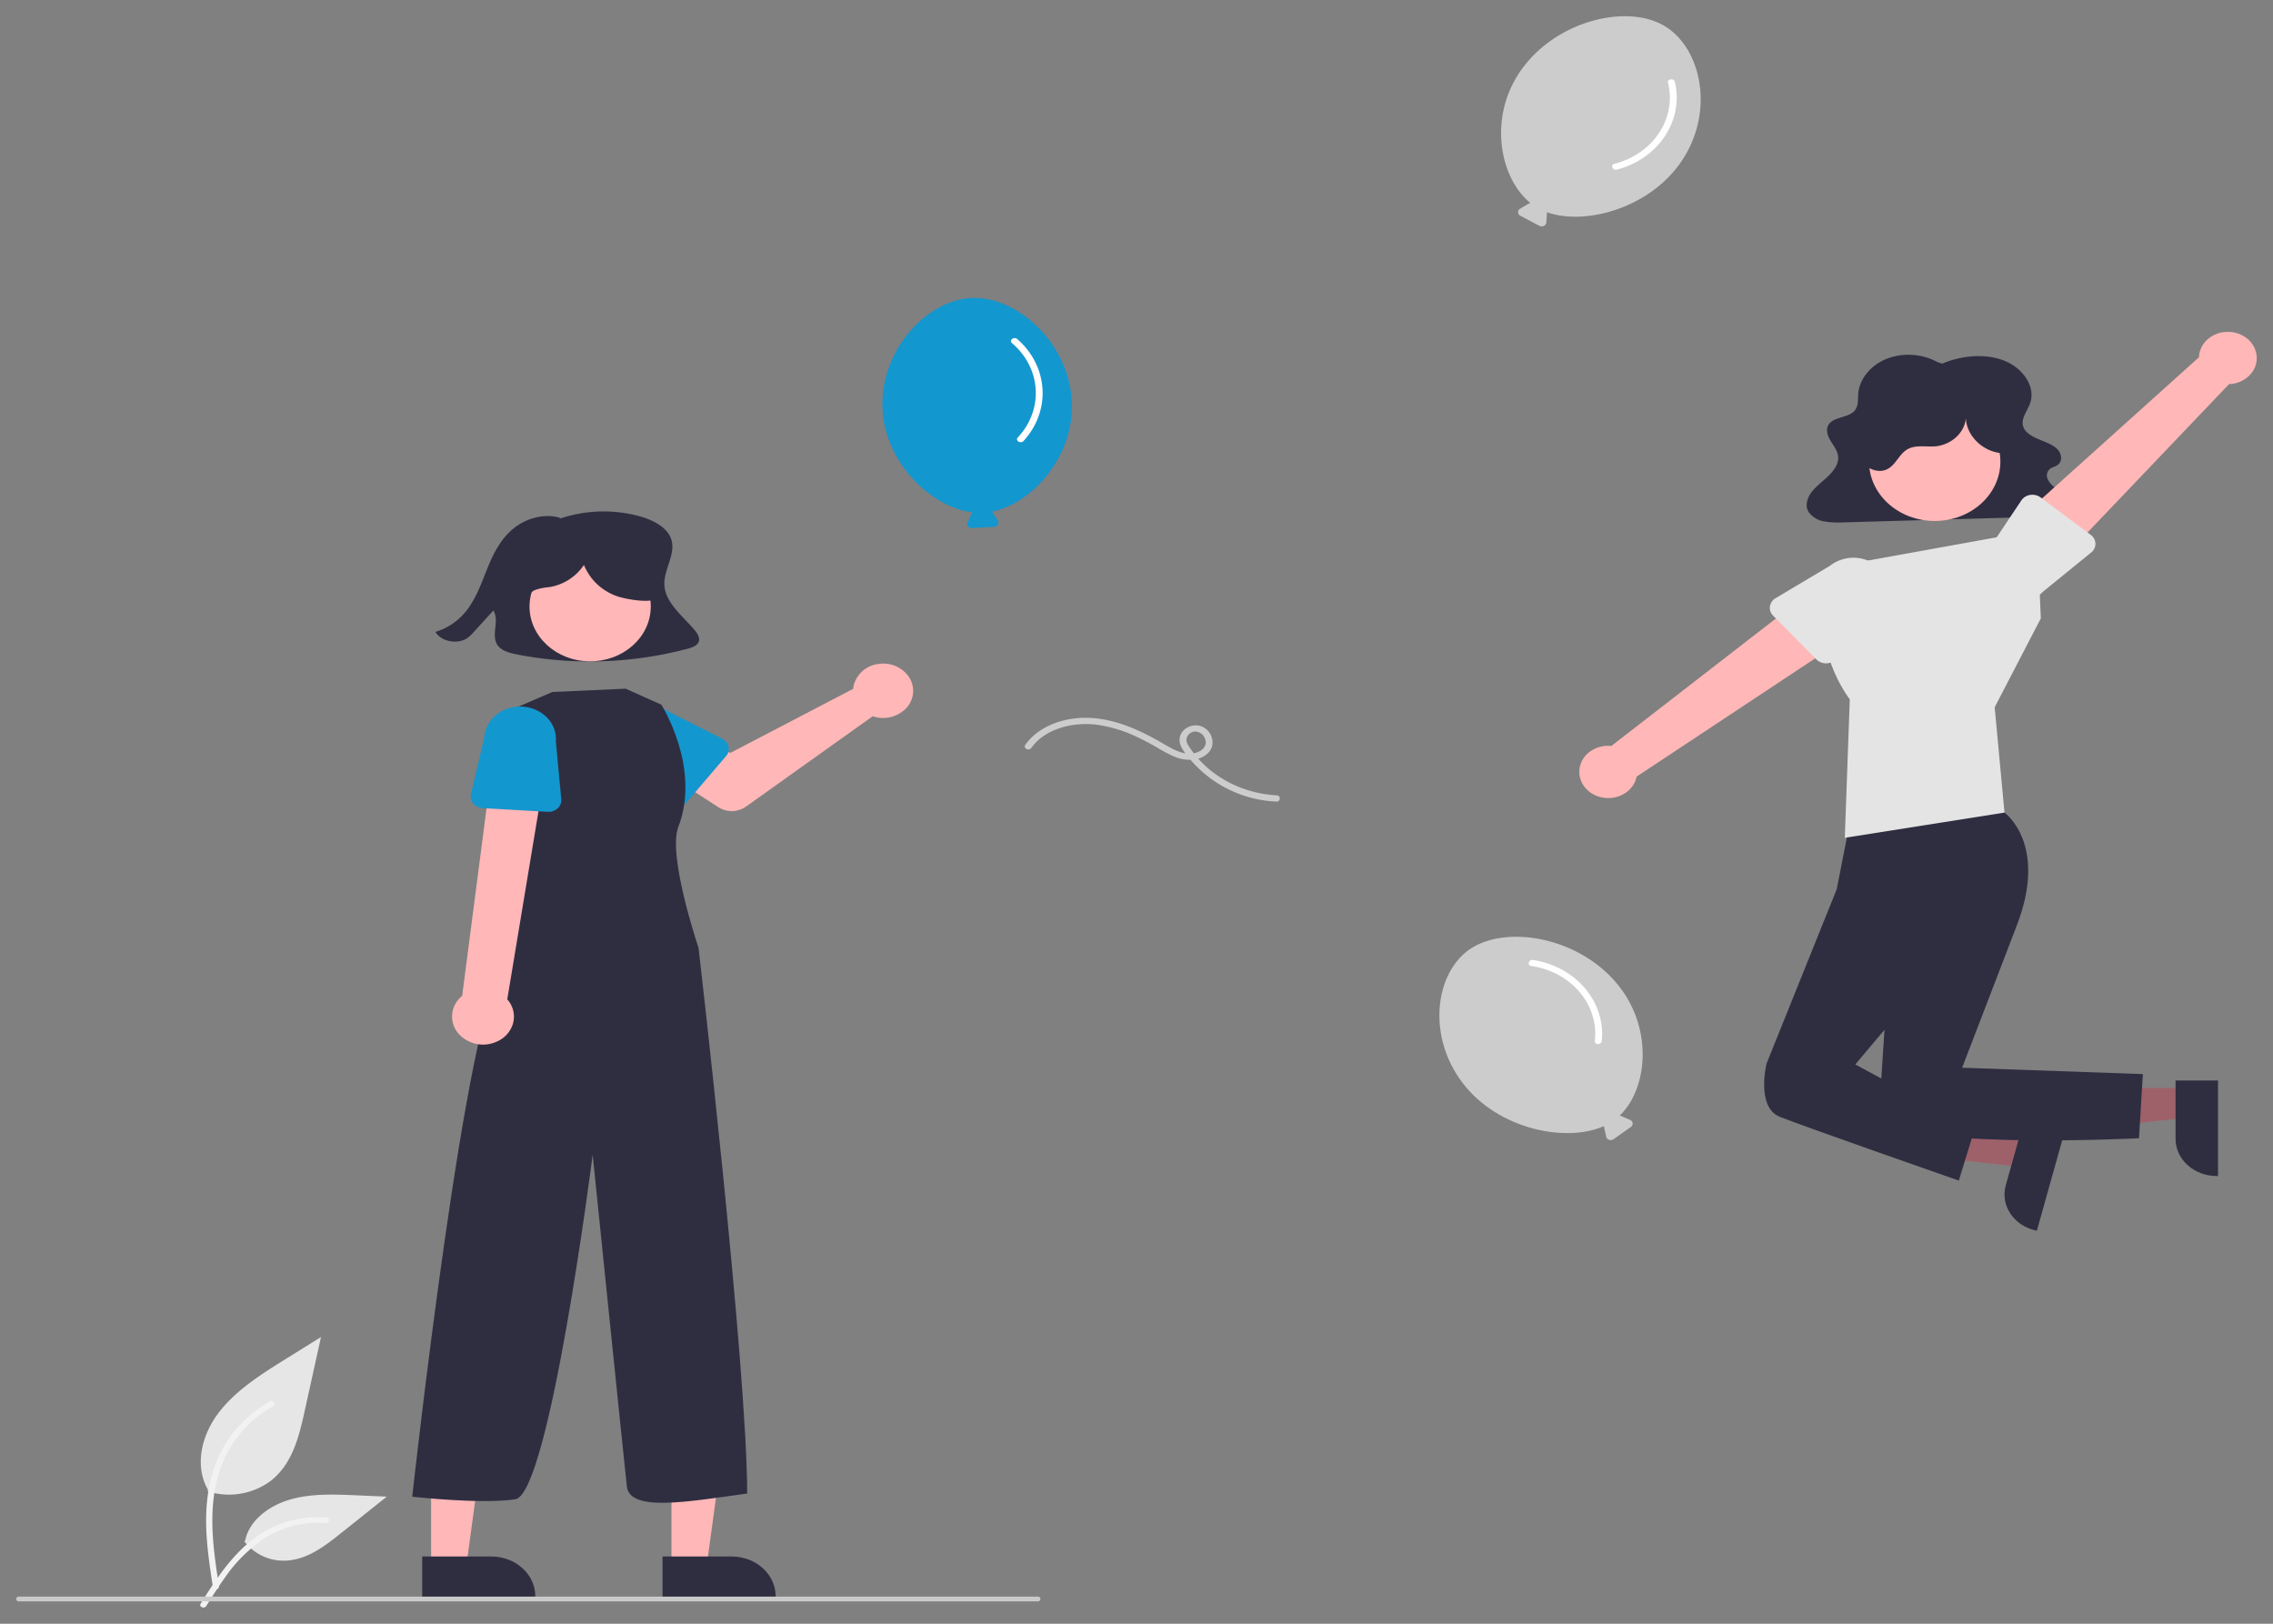 <svg xmlns="http://www.w3.org/2000/svg" xmlns:xlink="http://www.w3.org/1999/xlink" width="700" height="500" viewBox="0 0 700 500">
  <rect x="0" y="0" width="700" height="500" fill="#808080" stroke="none"/>
  <defs>
    <clipPath id="clip-anniversary">
      <rect width="700" height="500"/>
    </clipPath>
  </defs>
  <g id="anniversary" clip-path="url(#clip-anniversary)">
    <g id="undraw_celebration_re_kc9k" transform="translate(5 5)">
      <path id="Path_1" data-name="Path 1" d="M417.591,362.14c-3.692-4.324-8.911-8.324-9.241-13.659-.3-4.893,3.735-9.752,2.032-14.433-1.309-3.6-5.629-5.772-9.85-6.922a42.138,42.138,0,0,0-24.6.856l.427-.272c-4.8-1.547-10.421.05-14.2,3.007s-6.027,7.057-7.77,11.165-3.094,8.366-5.516,12.217a19.363,19.363,0,0,1-11.025,8.685c1.638,2.953,6.759,3.966,9.763,1.931a11.77,11.77,0,0,0,2.054-1.919l6.01-6.6c2.061,3.313-1.018,7.885,1.516,10.952,1.306,1.582,3.692,2.182,5.908,2.613A117.89,117.89,0,0,0,415.383,368c1.366-.364,2.874-.865,3.44-1.982C419.477,364.732,418.562,363.278,417.591,362.14Z" transform="translate(-208.738 -173.203)" fill="#2f2e41"/>
      <path id="Path_2" data-name="Path 2" d="M482.084,395.123a7.63,7.63,0,0,0-.211,1.306l-37.856,19.736-9.2-4.787-9.809,11.605,15.378,9.905a7.657,7.657,0,0,0,8.458-.186l39.037-27.83a9.916,9.916,0,0,0,10.189-2.352,7.733,7.733,0,0,0,1.171-9.444,9.552,9.552,0,0,0-9.36-4.332,8.964,8.964,0,0,0-7.8,6.379Z" transform="translate(-224.121 -189.313)" fill="#ffb7b7"/>
      <path id="Path_3" data-name="Path 3" d="M438.766,421.308l-12.235,14.33a4.107,4.107,0,0,1-2.923,1.389,4.2,4.2,0,0,1-3.073-1.092l-13.851-13a9.327,9.327,0,0,1-1.946-13.965,11.817,11.817,0,0,1,15.453-1.759l17.372,8.779a3.633,3.633,0,0,1,1.949,2.409,3.324,3.324,0,0,1-.745,2.907Z" transform="translate(-220.135 -193.52)" fill="#1397cf"/>
      <path id="Path_4" data-name="Path 4" d="M245.039,628.645h10.8l5.139-37.66H245.037Z" transform="translate(-43.247 -151.169)" fill="#ffb7b7"/>
      <path id="Path_5" data-name="Path 5" d="M422.76,758.1h21.278c7.488,0,13.559,5.486,13.56,12.253v.4H422.761Z" transform="translate(-223.724 -283.809)" fill="#2f2e41"/>
      <path id="Path_6" data-name="Path 6" d="M155.149,628.645h10.8l5.14-37.66H155.147Z" transform="translate(-27.382 -151.169)" fill="#ffb7b7"/>
      <path id="Path_7" data-name="Path 7" d="M332.87,758.1h21.278c7.488,0,13.559,5.485,13.559,12.253v.4H332.871Z" transform="translate(-207.859 -283.809)" fill="#2f2e41"/>
      <path id="Path_33" data-name="Path 33" d="M17.235.645c9.331.108,16.983,8.545,17.09,18.846s-7.369,18.563-16.7,18.455S.642,29.4.535,19.1,7.9.537,17.235.645Z" transform="translate(155.662 196.993) rotate(-83.735)" fill="#ffb7b7"/>
      <path id="Path_8" data-name="Path 8" d="M394.873,399.03l11,4.925s12.29,19.3,5.24,37.619c-3.423,8.893,6.216,37.242,6.216,37.242s14.934,128.408,14.981,168.039c-18.553,2.578-36.179,5.763-37.06-2.2s-10.528-102.127-10.528-102.127-13.266,104.517-23.841,106.109-31.725-.8-31.725-.8,16.791-153.1,28.247-162.653l1.762-7.964-.047-71.487,13.2-5.692Z" transform="translate(-207.204 -191.962)" fill="#2f2e41"/>
      <path id="Path_9" data-name="Path 9" d="M358.151,513.7a8.69,8.69,0,0,0,4.771-5.815,7.945,7.945,0,0,0-1.871-7.039l12.792-77.06-16.714-.725L347.158,499.8a8.017,8.017,0,0,0-1.334,11.362A10.168,10.168,0,0,0,358.15,513.7Z" transform="translate(-209.832 -198.11)" fill="#ffb7b7"/>
      <path id="Path_10" data-name="Path 10" d="M374.708,438.842l-19.989-1.14a4.1,4.1,0,0,1-2.91-1.411,3.32,3.32,0,0,1-.719-2.913l4.165-17.648c.4-5.485,5.646-9.637,11.716-9.275s10.664,5.1,10.263,10.587l1.675,17.923a3.389,3.389,0,0,1-1.118,2.808,4.206,4.206,0,0,1-3.083,1.069Z" transform="translate(-211.06 -193.856)" fill="#1397cf"/>
      <path id="Path_11" data-name="Path 11" d="M410.613,346.366c-.728-2.983-3.091-5.454-5.813-7.264a25.762,25.762,0,0,0-30.436,1.673,13.941,13.941,0,0,0-4.7,6.809,7.766,7.766,0,0,0,1.97,7.6l.373.211c-.338-1.3.776-2.592,2.108-3.164a18.379,18.379,0,0,1,4.3-.871,15.857,15.857,0,0,0,10.713-6.832,16.984,16.984,0,0,0,10.229,9.634c2.468.872,9.246,2.071,11.6.964C413.946,353.717,411.34,349.349,410.613,346.366Z" transform="translate(-214.3 -175.563)" fill="#2f2e41"/>
      <path id="Path_438" data-name="Path 438" d="M252.171,714.8a21.637,21.637,0,0,0,19.256-3.065c6.744-5.116,8.859-13.542,10.579-21.345L287.1,667.3l-10.654,6.63c-7.662,4.768-15.5,9.689-20.8,16.594s-7.619,16.333-3.358,23.806" transform="translate(-193.246 -260.585)" fill="#e6e6e6"/>
      <path id="Path_439" data-name="Path 439" d="M254.171,751.117c-1.341-8.829-2.721-17.772-1.778-26.7.836-7.925,3.511-15.665,8.958-22.013a39.387,39.387,0,0,1,10.4-8.514c1.039-.593,2,.9.961,1.486a35.888,35.888,0,0,0-15.239,16.615c-3.318,7.625-3.85,15.938-3.279,24.038.345,4.9,1.079,9.765,1.817,14.626a.884.884,0,0,1-.665,1.059.974.974,0,0,1-1.171-.6Z" transform="translate(-193.601 -267.351)" fill="#f2f2f2"/>
      <path id="Path_442" data-name="Path 442" d="M266.34,746.859a15.193,15.193,0,0,0,12.79,5.968c6.476-.278,11.873-4.361,16.731-8.239l14.372-11.467-9.511-.411c-6.84-.3-13.857-.574-20.372,1.335s-12.524,6.494-13.715,12.589" transform="translate(-196.117 -277.261)" fill="#e6e6e6"/>
      <path id="Path_443" data-name="Path 443" d="M249.989,768.494c6.456-10.323,13.944-21.8,27.325-25.464a33.586,33.586,0,0,1,11.492-1.072c1.22.1.916,1.795-.3,1.7a30.636,30.636,0,0,0-18.341,4.385,45.141,45.141,0,0,0-12.606,12.294c-2.088,2.873-3.958,5.868-5.827,8.858C251.132,770.151,249.385,769.461,249.989,768.494Z" transform="translate(-193.209 -279.653)" fill="#f2f2f2"/>
      <path id="Path_12" data-name="Path 12" d="M768.042,516.212c-12.115-14.651-34.288-18.187-45.306-10.747s-13.549,27.659-1.434,42.31c11.214,13.562,31.53,17.26,42.721,12.179a1.147,1.147,0,0,0-.007.482l.631,2.819a1.333,1.333,0,0,0,.9.951,1.547,1.547,0,0,0,1.37-.193l5.342-3.772a1.233,1.233,0,0,0,.538-1.154,1.3,1.3,0,0,0-.8-1.021l-2.874-1.235a1.519,1.519,0,0,0-.316-.09C777.431,548.5,779.28,529.8,768.042,516.212Z" transform="translate(-274.999 -218.221)" fill="#ccc"/>
      <path id="Path_13" data-name="Path 13" d="M747.434,513.126c12.307,1.767,20.927,11.935,19.61,23.133-.13,1.235,2.005,1.227,2.135,0C770.445,524.2,761.21,513.3,748,511.266,746.657,511.059,746.08,512.918,747.434,513.126Z" transform="translate(-280.89 -220.667)" fill="#fff"/>
      <path id="Path_14" data-name="Path 14" d="M791.86,165.522c10.592-15.586,6.038-35.513-5.682-42.018s-33.447-1.163-44.038,14.422c-9.8,14.426-6.1,32.854,3.254,40.375a1.5,1.5,0,0,0-.5.172l-2.666,1.571a1.257,1.257,0,0,0-.645,1.109,1.272,1.272,0,0,0,.7,1.079l5.852,3.094a1.556,1.556,0,0,0,1.386.026,1.285,1.285,0,0,0,.753-1.052l.209-2.87a1.154,1.154,0,0,0-.025-.3C762.125,185.332,782.035,179.979,791.86,165.522Z" transform="translate(-279.07 -120.791)" fill="#ccc"/>
      <path id="Path_15" data-name="Path 15" d="M795.088,147.9c2.729,10.988-4.544,21.982-16.546,25.012-1.318.347-.521,2.137.788,1.793,12.865-3.389,20.662-15.169,17.88-27.016C796.927,146.481,794.8,146.683,795.088,147.9Z" transform="translate(-286.398 -127.464)" fill="#fff"/>
      <path id="Path_16" data-name="Path 16" d="M563.323,269.282c-.886-18.273-17.009-32.476-30.75-31.932s-28.428,15.967-27.543,34.239c.82,16.913,15.307,30.306,27.721,31.8a1.279,1.279,0,0,0-.305.395l-1.234,2.651a1.183,1.183,0,0,0,.152,1.245,1.483,1.483,0,0,0,1.252.537l6.765-.4a1.44,1.44,0,0,0,1.164-.68,1.179,1.179,0,0,0-.028-1.252l-1.606-2.483a1.3,1.3,0,0,0-.205-.235C550.968,300.745,564.145,286.232,563.323,269.282Z" transform="translate(-238.237 -150.602)" fill="#1397cf"/>
      <path id="Path_17" data-name="Path 17" d="M553.347,255.476c9.071,7.721,9.86,20.511,1.8,29.1-.877.955.893,2.034,1.764,1.086,8.558-9.319,7.715-23.025-1.932-31.431C553.993,253.373,552.358,254.615,553.347,255.476Z" transform="translate(-246.718 -154.85)" fill="#fff"/>
      <path id="Path_18" data-name="Path 18" d="M635.723,434.94c-10.745-.612-20.513-5.841-26.27-14.062-.8-1.149-1.833-2.412-1.283-3.826a2.8,2.8,0,0,1,2.884-1.741,3.432,3.432,0,0,1,2.871,2.989c.227,1.56-.991,2.784-2.494,3.364-3.674,1.416-7.38-.772-10.372-2.519-6.818-3.98-14.318-7.579-22.58-8.033-7.644-.42-15.842,2.289-20.094,8.28-.744,1.048,1.1,2.017,1.843.974,4.217-5.941,12.742-8.075,20.154-7.157a42.082,42.082,0,0,1,12.61,3.869c2.037.955,4.013,2.015,5.949,3.128a39.172,39.172,0,0,0,5.835,3.023c3.4,1.263,7.907,1.164,10.283-1.744,2.217-2.713.5-7.23-3.2-7.992a5.361,5.361,0,0,0-4.54,1.266,4.246,4.246,0,0,0-1.33,4.122c.37,1.6,1.7,3.161,2.732,4.467a36.8,36.8,0,0,0,27.007,13.522.967.967,0,1,0,0-1.929Z" transform="translate(-247.63 -195.042)" fill="#ccc"/>
      <path id="Path_19" data-name="Path 19" d="M892.347,263.6c5.844-2.457,13.02-3.263,18.967-.979s10,8.135,8.078,13.315c-.872,2.348-2.857,4.658-2.084,7.029.6,1.825,2.673,3.031,4.713,3.888s4.272,1.577,5.747,3.023,1.783,3.933-.06,5.054c-.607.369-1.366.544-1.955.934a2.642,2.642,0,0,0-.959,3.142,6.737,6.737,0,0,0,2.348,2.791c2.092,1.631,4.857,3.5,4.207,5.811a4.357,4.357,0,0,1-3.044,2.573,16.644,16.644,0,0,1-4.469.533L862.1,312.474a25.856,25.856,0,0,1-6.1-.308,7.284,7.284,0,0,1-4.787-2.906c-1.182-1.978-.406-4.414,1.054-6.26s3.526-3.3,5.234-5,3.1-3.812,2.8-6c-.241-1.754-1.521-3.271-2.44-4.865s-1.453-3.586-.263-5.052c1.677-2.066,5.7-1.88,7.612-3.805,1.439-1.453,1.161-3.545,1.3-5.419.344-4.507,3.8-8.764,8.713-10.741a18.768,18.768,0,0,1,15.608.961Z" transform="translate(-299.242 -156.619)" fill="#2f2e41"/>
      <path id="Path_20" data-name="Path 20" d="M803.167,443.477V452.6l-38.942,4.341V443.475Z" transform="translate(-134.88 -113.437)" fill="#9e616a"/>
      <path id="Path_21" data-name="Path 21" d="M1001.657,561.142v29.419h-.412c-7,0-12.667-5.128-12.667-11.451h0V561.141Z" transform="translate(-323.586 -233.429)" fill="#2f2e41"/>
      <path id="Path_22" data-name="Path 22" d="M744.181,461.362l-2.479,8.844-38.93-4.431,3.659-13.053Z" transform="translate(-124.034 -115.803)" fill="#9e616a"/>
      <path id="Path_23" data-name="Path 23" d="M942.563,584.011l-7.992,28.519-.4-.091c-6.784-1.553-10.89-7.781-9.173-13.911h0l4.881-17.418Z" transform="translate(-312.296 -238.537)" fill="#2f2e41"/>
      <path id="Path_24" data-name="Path 24" d="M911.427,447.637l2.1,1.98s13.721,9.723,3.57,35.335l-16.606,43.231,55.66,1.961L954.96,549.9s-80.718,4.057-80.012-7.964,3.684-56.534,3.684-56.534l-16.77-12.171,4.043-20.585Z" transform="translate(-301.222 -204.396)" fill="#2f2e41"/>
      <path id="Path_25" data-name="Path 25" d="M863.521,474l-6.448,5.974-21.619,53.706s-3.294,13.4,4.118,16.373,55.1,19.629,55.1,19.629l4.87-15.839L862.8,533.911l17.127-20.325,2.578-32.035Z" transform="translate(-296.433 -211.139)" fill="#2f2e41"/>
      <path id="Path_26" data-name="Path 26" d="M867.829,343.284l54.875-9.916,1.193,27.207-14.214,27.379,3.022,32.433-49.18,7.765,1.54-42.646s-13.207-16.838-5.427-33.809Z" transform="translate(-300.396 -175.167)" fill="#e4e4e4"/>
      <path id="Path_27" data-name="Path 27" d="M1003.019,257.774a7.411,7.411,0,0,1-1.652,6.6,9.179,9.179,0,0,1-6.658,3.091l-52.622,55.144-12.234-13.418L985.425,259.2c.128-4.071,3.606-7.413,8.094-7.777s8.57,2.362,9.5,6.348Z" transform="translate(-313.222 -154.198)" fill="#ffb7b7"/>
      <path id="Path_28" data-name="Path 28" d="M950.98,333.828a3.43,3.43,0,0,1-1.311,2.74l-14.8,12.037a11.836,11.836,0,0,1-15.505,1.375,9.315,9.315,0,0,1-1.521-14.012l10.328-15.449a4,4,0,0,1,2.73-1.68,4.277,4.277,0,0,1,3.191.771l15.444,11.532a3.463,3.463,0,0,1,1.439,2.687Z" transform="translate(-310.661 -171.437)" fill="#e4e4e4"/>
      <path id="Path_29" data-name="Path 29" d="M765.622,414.909a7.6,7.6,0,0,1,2.729-6.3,9.449,9.449,0,0,1,7.1-2.153l61.182-47.384L846.5,374l-63.243,41.884c-.8,4.008-4.8,6.84-9.294,6.591s-8.081-3.5-8.338-7.564Z" transform="translate(-284.233 -181.741)" fill="#ffb7b7"/>
      <path id="Path_30" data-name="Path 30" d="M836.876,359.829a3.559,3.559,0,0,1,1.751-2.531l16.628-9.895a11.855,11.855,0,0,1,15.558.744,9.3,9.3,0,0,1-.823,14.06l-12.776,13.875a4.25,4.25,0,0,1-6.006.1l-13.355-13.5A3.358,3.358,0,0,1,836.876,359.829Z" transform="translate(-296.806 -178.103)" fill="#e4e4e4"/>
      <ellipse id="Ellipse_2" data-name="Ellipse 2" cx="20.226" cy="18.279" rx="20.226" ry="18.279" transform="translate(570.594 118.866)" fill="#ffb7b7"/>
      <path id="Path_31" data-name="Path 31" d="M914.129,293.709c-6.387-.464-11.691-6.23-11.027-11.99.155,4.914-3.79,9.153-9.174,9.858-2.93.292-6.142-.509-8.692.826-2.825,1.479-3.729,5.072-6.671,6.35-2.843,1.235-6.454-.449-7.859-3s-1.06-5.619-.129-8.343c2.7-7.9,9.787-13.944,18.672-15.921a27.968,27.968,0,0,1,24.718,6.265c2.686,2.441,4.818,5.553,5.164,8.981a8.626,8.626,0,0,1-4.821,8.689Z" transform="translate(-302.617 -159.163)" fill="#2f2e41"/>
      <path id="Path_32" data-name="Path 32" d="M495.647,776.18H181.891a.748.748,0,1,1,0-1.488H495.647a.748.748,0,1,1,0,1.488Z" transform="translate(-181.067 -288.054)" fill="#cacaca"/>
    </g>
  </g>
</svg>

